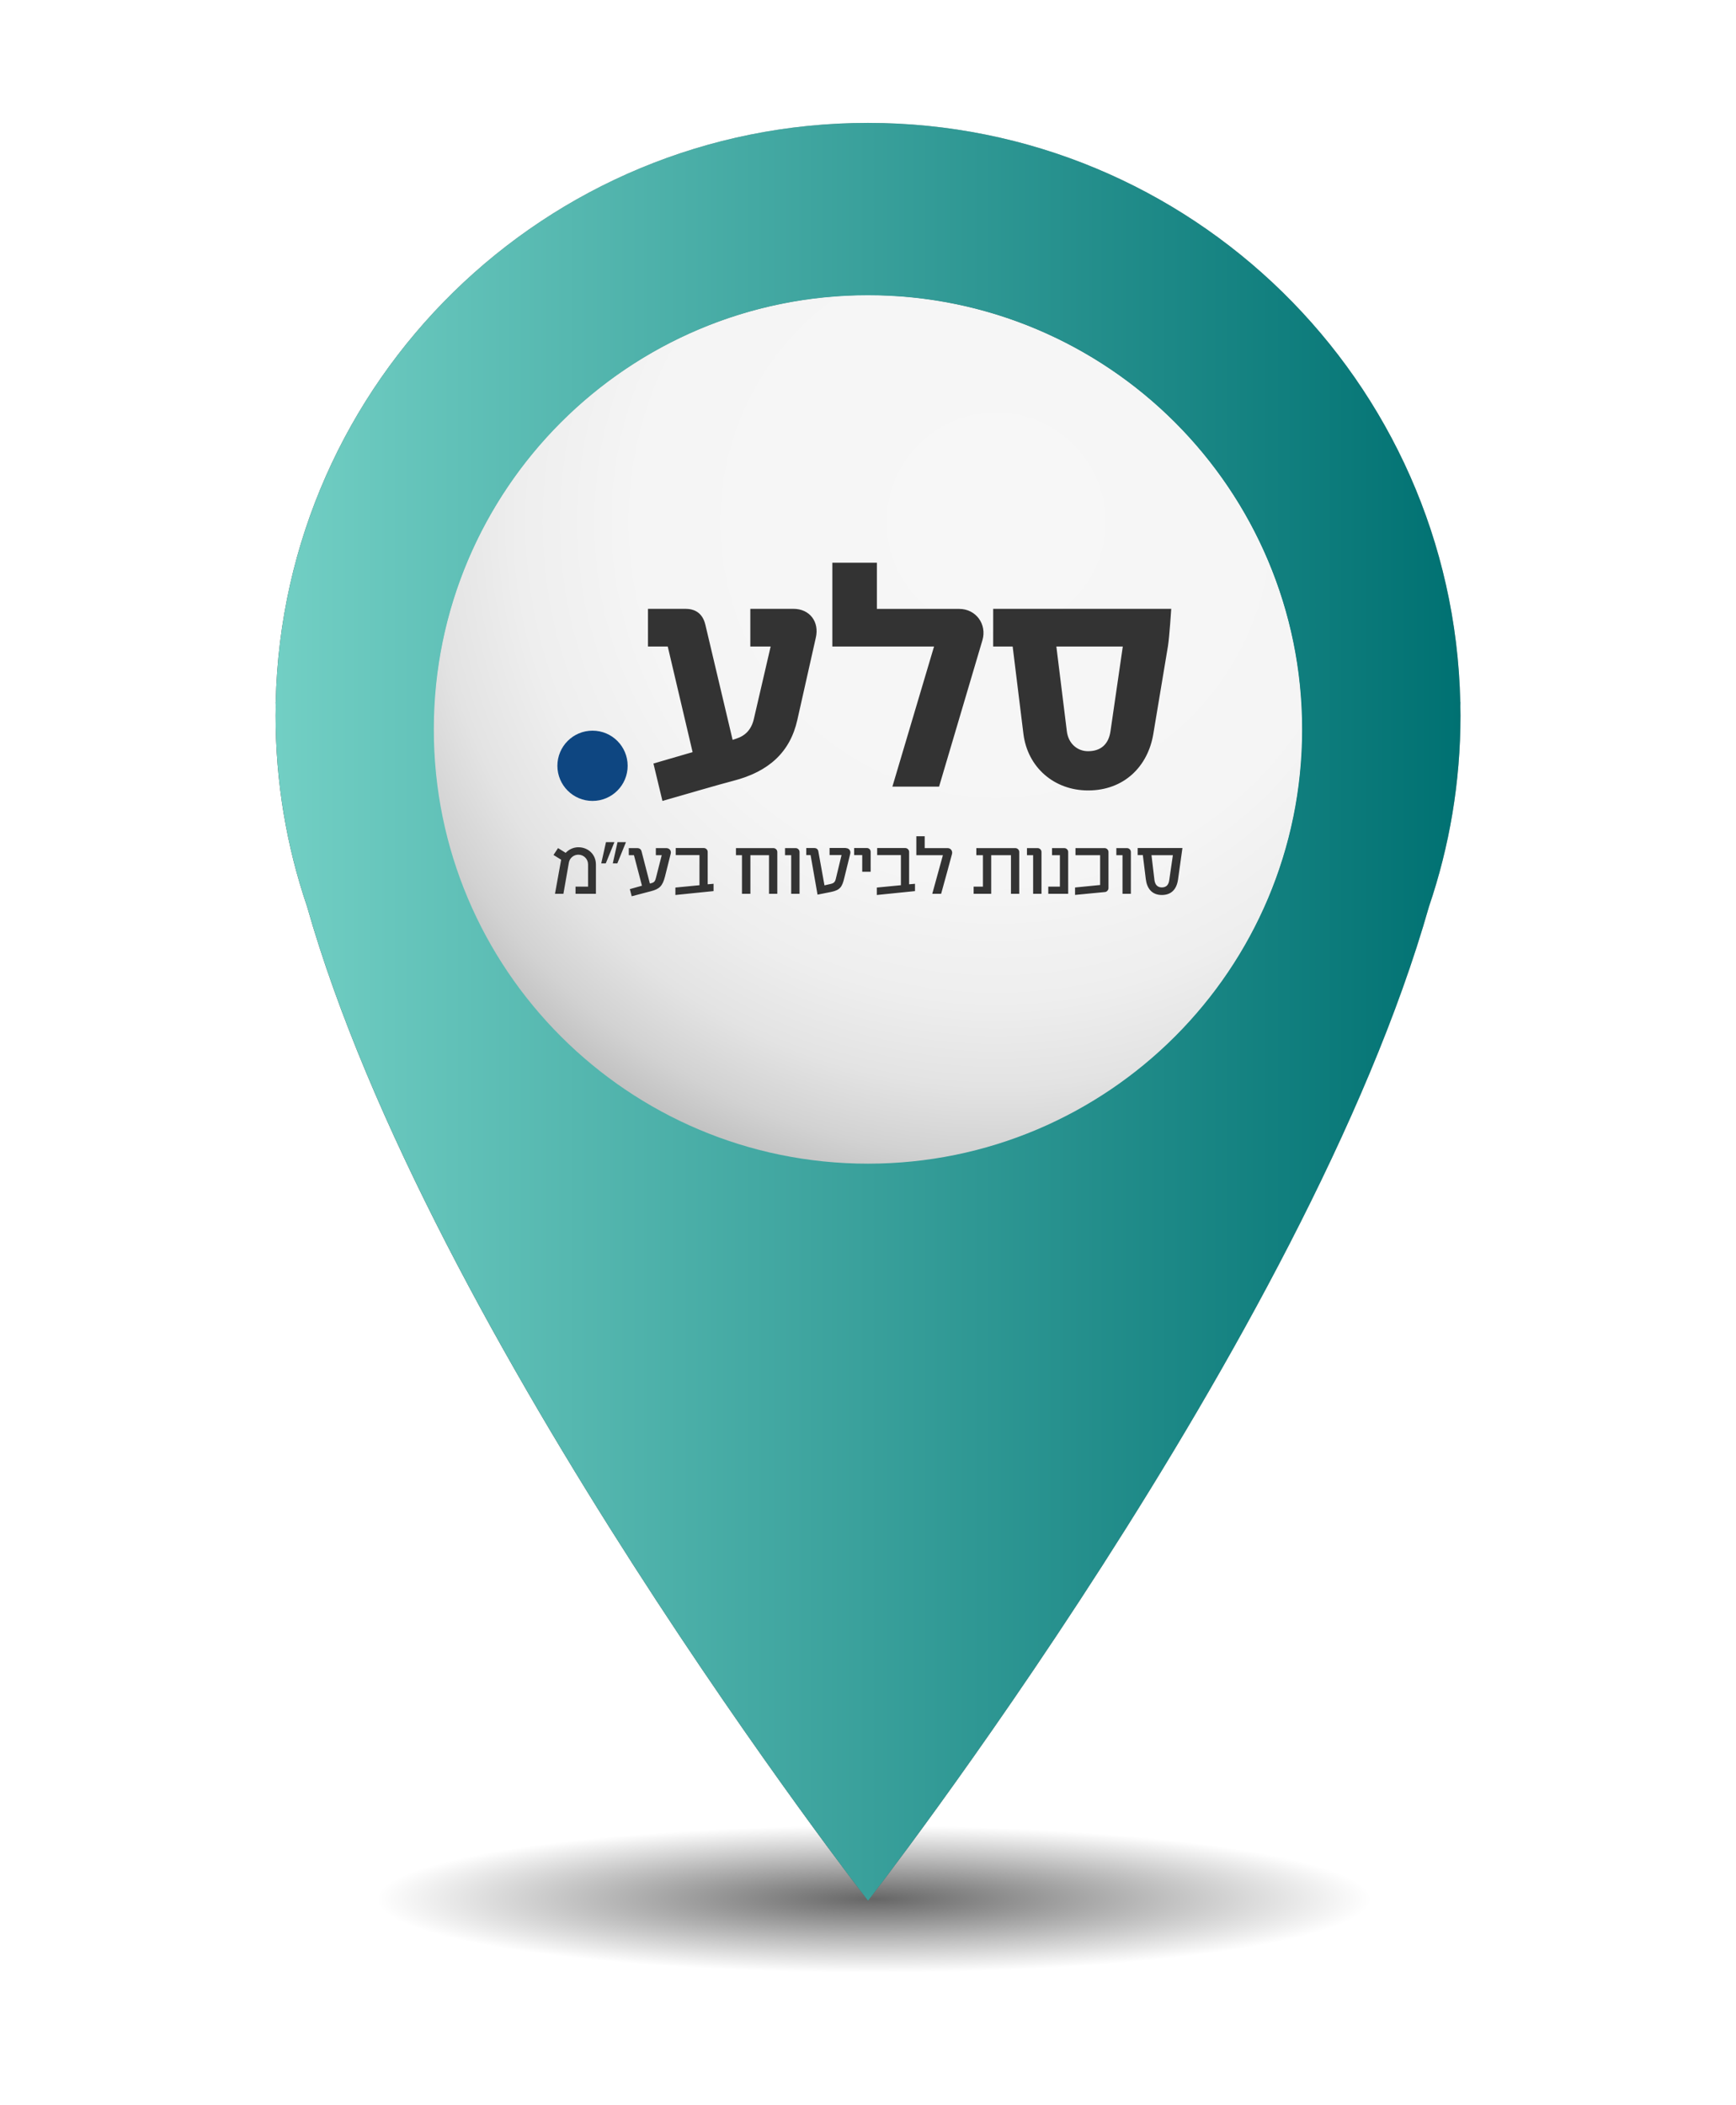 <?xml version="1.0" encoding="utf-8"?>
<!-- Generator: Adobe Illustrator 27.1.0, SVG Export Plug-In . SVG Version: 6.00 Build 0)  -->
<svg version="1.1" id="Layer_1" xmlns="http://www.w3.org/2000/svg" xmlns:xlink="http://www.w3.org/1999/xlink" x="0px" y="0px"
	 viewBox="0 0 245.11 297.19" style="enable-background:new 0 0 245.11 297.19;" xml:space="preserve">
<style type="text/css">
	.st0{fill:url(#SVGID_00000169556287997879354520000001931644543228470958_);}
	.st1{fill:#F1F5F8;}
	.st2{opacity:0.52;}
	.st3{fill:#FFFFFF;}
	.st4{opacity:0.58;fill:#F3F4F5;}
	.st5{display:none;}
	.st6{display:inline;}
	.st7{fill:#333333;}
	.st8{fill:#0E4681;}
	.st9{fill:url(#SVGID_00000047059024429514560910000002704934881392794287_);}
	.st10{fill:url(#SVGID_00000122705116130052788550000009636817148192138626_);}
	.st11{fill-rule:evenodd;clip-rule:evenodd;fill:#FFFFFF;}
	.st12{fill:#41474F;}
	.st13{fill:#036AAA;}
	.st14{fill-rule:evenodd;clip-rule:evenodd;fill:#41474F;}
	.st15{fill-rule:evenodd;clip-rule:evenodd;fill:#036AAA;}
	.st16{fill:#050505;}
	.st17{opacity:0.2;fill:#1B558A;}
	
		.st18{clip-path:url(#SVGID_00000016794348094866101380000006074110922522023598_);fill:url(#SVGID_00000048496094070512129640000018398560475836921766_);}
	.st19{fill:none;stroke:#318DCC;stroke-width:4;stroke-miterlimit:10;}
	.st20{clip-path:url(#SVGID_00000083062823400708728310000002545735230958044039_);}
	.st21{fill:none;stroke:#28404F;stroke-width:2;stroke-miterlimit:10;}
	.st22{fill:#38434B;}
	.st23{fill:#318DCC;}
	.st24{fill:url(#SVGID_00000008835743330479101800000011304266548611659961_);}
	.st25{fill:none;}
	.st26{opacity:0.6;fill:url(#SVGID_00000119078325872644942950000018278488059436261565_);}
	.st27{fill:url(#SVGID_00000165213076587872291990000003091071830409922494_);}
	.st28{fill:url(#SVGID_00000054256808414745673380000016876956547911999919_);}
	.st29{opacity:0.4;fill:url(#SVGID_00000078734348362491321470000007460941528665237928_);}
	.st30{fill:url(#SVGID_00000175298154084237138490000008967874470848234171_);}
	.st31{fill:url(#SVGID_00000014615235707079120260000015392532535967484601_);}
	.st32{opacity:0.6;fill:url(#SVGID_00000001628983127239068730000011235201793833451156_);}
	.st33{fill:url(#SVGID_00000174582012287122228590000001055656091753230484_);}
	.st34{fill:url(#SVGID_00000134957153693140302050000010697069520809871245_);}
	.st35{opacity:0.4;fill:url(#SVGID_00000088112351288352449070000018270839698219322810_);}
	.st36{fill:url(#SVGID_00000018231840659179584510000011259451689047947199_);}
	.st37{fill:url(#SVGID_00000056416428410006297940000013369823813414782621_);}
	.st38{opacity:0.6;fill:url(#SVGID_00000085929313368652857890000003934173629871111046_);}
	.st39{fill:url(#SVGID_00000134949156341550846080000009631540568500464294_);}
	.st40{fill:url(#SVGID_00000078003389432125752490000009612021563101176709_);}
	.st41{opacity:0.4;fill:url(#SVGID_00000067922364223896437660000013162656456288772996_);}
	.st42{fill:url(#SVGID_00000127033254540470526950000003464486545522271889_);}
	.st43{fill:url(#SVGID_00000152958477855781776080000008102556473078271669_);}
	.st44{opacity:0.6;fill:url(#SVGID_00000134223264735228999290000016042008452564508567_);}
	.st45{fill:url(#SVGID_00000156579802701566751170000013511450115985932422_);}
	.st46{fill:url(#SVGID_00000002351428495474010090000002279864091719756681_);}
	.st47{opacity:0.4;fill:url(#SVGID_00000165228563770677062680000002451145101440226952_);}
	.st48{fill:url(#SVGID_00000016772400837759900860000001015042426266196876_);}
	.st49{fill:url(#SVGID_00000077286690260120646060000009491762463758508188_);}
	.st50{opacity:0.6;fill:url(#SVGID_00000026132397589541783940000017357890839752179631_);}
	.st51{fill:url(#SVGID_00000046341710927108962240000000775389438930261644_);}
	.st52{fill:url(#SVGID_00000038406362555156769270000013126706648230399932_);}
	.st53{opacity:0.4;fill:url(#SVGID_00000036247689937193775090000008388793731226599612_);}
	.st54{fill:url(#SVGID_00000161603644298380009730000008778539250558022582_);}
	.st55{fill:url(#SVGID_00000143598039850288230230000017482059186456239529_);}
	.st56{opacity:0.6;fill:url(#SVGID_00000085243528786917309270000007739065060230725816_);}
	.st57{fill:url(#SVGID_00000025405085687604527370000011447608624038690184_);}
	.st58{fill:url(#SVGID_00000097460216685448143850000007718815779163673479_);}
	.st59{opacity:0.4;fill:url(#SVGID_00000121993864514124486340000006976387496607646645_);}
	.st60{fill:url(#SVGID_00000029007742090397784960000017609400652942153624_);}
	.st61{fill:url(#SVGID_00000152222958265698898710000015973933835161242516_);}
	.st62{fill:none;stroke:#38434B;stroke-miterlimit:10;}
	.st63{fill:url(#SVGID_00000101813941616664209300000003368893192345405870_);}
	.st64{fill:url(#SVGID_00000037673445426708083640000011333339353325325720_);}
	.st65{fill:url(#SVGID_00000027567972415203554320000016438388774380098207_);}
	.st66{fill:url(#SVGID_00000166650307917036852040000003284012312173167488_);}
	
		.st67{clip-path:url(#SVGID_00000099653991014273679250000014705605382388598207_);fill:url(#SVGID_00000137829978332783157070000000184246679257234068_);}
	.st68{fill:url(#SVGID_00000000905298272238709900000008125950276095799956_);}
	.st69{fill:url(#SVGID_00000168803790247536252470000015028415592336243096_);}
	.st70{fill:url(#SVGID_00000058561833639402753500000006278022374593541265_);}
	.st71{fill:url(#SVGID_00000141425603918929402600000005624059913364708790_);}
	.st72{fill:url(#SVGID_00000062159264929498358580000017636738549124827529_);}
	.st73{fill:url(#SVGID_00000070838835133029903660000009542345038530508684_);}
	.st74{fill:url(#SVGID_00000054240843507470069600000001216287648174998716_);}
	.st75{fill:url(#SVGID_00000132048187660053446670000008318577360523660990_);}
	.st76{fill:url(#SVGID_00000181076140662088239150000010930059968975340197_);}
	.st77{fill:url(#SVGID_00000180359411344200769690000007638353191840723636_);}
	.st78{fill:url(#SVGID_00000126297308049042016680000015173228902974393743_);}
	.st79{fill:url(#SVGID_00000104687622534302016230000010509134681812906175_);}
	.st80{fill:url(#SVGID_00000075881505414910894110000001095363058070750106_);}
	.st81{fill:url(#SVGID_00000165199917509770318580000010468880233282885506_);}
	.st82{fill:url(#SVGID_00000114046419550656254720000001167077338993642893_);}
</style>
<g>
	
		<radialGradient id="SVGID_00000176753514633049796730000013742457502305663127_" cx="-1649.768" cy="-634.856" r="103.813" gradientTransform="matrix(0.676 0 0 0.1 1238.621 331.592)" gradientUnits="userSpaceOnUse">
		<stop  offset="0" style="stop-color:#000000"/>
		<stop  offset="0.138" style="stop-color:#000000;stop-opacity:0.862"/>
		<stop  offset="1" style="stop-color:#000000;stop-opacity:0"/>
	</radialGradient>
	
		<ellipse style="opacity:0.6;fill:url(#SVGID_00000176753514633049796730000013742457502305663127_);" cx="122.55" cy="268.11" rx="72.07" ry="11.74"/>
	
		<linearGradient id="SVGID_00000055667131946891726710000000538109406877368472_" gradientUnits="userSpaceOnUse" x1="52.468" y1="167.951" x2="155.752" y2="126.034">
		<stop  offset="0.015" style="stop-color:#303030"/>
		<stop  offset="0.089" style="stop-color:#3B3B3B"/>
		<stop  offset="0.513" style="stop-color:#727272"/>
		<stop  offset="0.829" style="stop-color:#949494"/>
		<stop  offset="1" style="stop-color:#A1A1A1"/>
	</linearGradient>
	<path style="fill:url(#SVGID_00000055667131946891726710000000538109406877368472_);" d="M206.2,99.1l-0.02,0
		c-1.01-45.32-38.06-81.75-83.63-81.75S39.94,53.78,38.93,99.1l-0.02,0c0,0.22,0.01,0.44,0.02,0.66c-0.01,0.42-0.02,0.83-0.02,1.25
		c0,9.43,1.56,18.49,4.44,26.95c17.28,60.84,79.21,140.37,79.21,140.37s61.93-79.53,79.21-140.37c2.88-8.46,4.44-17.52,4.44-26.95
		c0-0.42-0.01-0.83-0.02-1.25C206.19,99.53,206.2,99.31,206.2,99.1z M122.55,164.28c-33.85,0-61.3-27.44-61.3-61.3
		s27.44-61.3,61.3-61.3s61.3,27.44,61.3,61.3S156.41,164.28,122.55,164.28z"/>
	
		<linearGradient id="SVGID_00000098943900914654560690000007709756213447328946_" gradientUnits="userSpaceOnUse" x1="50.115" y1="184.51" x2="169.088" y2="50.613">
		<stop  offset="0.29" style="stop-color:#D1D1D1"/>
		<stop  offset="0.672" style="stop-color:#787878"/>
		<stop  offset="1" style="stop-color:#292929"/>
	</linearGradient>
	<circle style="fill:url(#SVGID_00000098943900914654560690000007709756213447328946_);" cx="122.55" cy="102.99" r="67.63"/>
	
		<radialGradient id="SVGID_00000081647065911747825230000009560322990947870092_" cx="115.821" cy="131.772" r="47.47" gradientTransform="matrix(1 0 0 3.337 0 -307.995)" gradientUnits="userSpaceOnUse">
		<stop  offset="0" style="stop-color:#FFFFFF"/>
		<stop  offset="1" style="stop-color:#FFFFFF;stop-opacity:0"/>
	</radialGradient>
	<path style="opacity:0.4;fill:url(#SVGID_00000081647065911747825230000009560322990947870092_);" d="M206.2,99.1l-0.02,0
		c-1.01-45.32-38.06-81.75-83.63-81.75S39.94,53.78,38.93,99.1l-0.02,0c0,0.22,0.01,0.44,0.02,0.66c-0.01,0.42-0.02,0.83-0.02,1.25
		c0,9.43,1.56,18.49,4.44,26.95c17.28,60.84,79.21,140.37,79.21,140.37s61.93-79.53,79.21-140.37c2.88-8.46,4.44-17.52,4.44-26.95
		c0-0.42-0.01-0.83-0.02-1.25C206.19,99.53,206.2,99.31,206.2,99.1z M122.55,164.28c-33.85,0-61.3-27.44-61.3-61.3
		s27.44-61.3,61.3-61.3s61.3,27.44,61.3,61.3S156.41,164.28,122.55,164.28z"/>
	
		<radialGradient id="SVGID_00000071529085073513410730000014458536573205864632_" cx="140.63" cy="73.69" r="116.438" gradientUnits="userSpaceOnUse">
		<stop  offset="0.032" style="stop-color:#F7F7F7"/>
		<stop  offset="0.435" style="stop-color:#F5F5F5"/>
		<stop  offset="0.581" style="stop-color:#EEEEEE"/>
		<stop  offset="0.684" style="stop-color:#E3E3E3"/>
		<stop  offset="0.768" style="stop-color:#D2D2D2"/>
		<stop  offset="0.84" style="stop-color:#BCBCBC"/>
		<stop  offset="0.902" style="stop-color:#A1A1A1"/>
		<stop  offset="0.959" style="stop-color:#828282"/>
		<stop  offset="0.961" style="stop-color:#808080"/>
	</radialGradient>
	<circle style="fill:url(#SVGID_00000071529085073513410730000014458536573205864632_);" cx="122.55" cy="102.99" r="61.34"/>
	
		<linearGradient id="SVGID_00000104669388094188570010000004106331412399482536_" gradientUnits="userSpaceOnUse" x1="38.903" y1="142.833" x2="206.204" y2="142.833">
		<stop  offset="0" style="stop-color:#72CFC4"/>
		<stop  offset="1" style="stop-color:#007172"/>
	</linearGradient>
	<path style="fill:url(#SVGID_00000104669388094188570010000004106331412399482536_);" d="M206.2,99.1l-0.02,0
		c-1.01-45.32-38.06-81.75-83.63-81.75S39.94,53.78,38.93,99.1l-0.02,0c0,0.22,0.01,0.44,0.02,0.66c-0.01,0.42-0.02,0.83-0.02,1.25
		c0,9.43,1.56,18.49,4.44,26.95c17.28,60.84,79.21,140.37,79.21,140.37s61.93-79.53,79.21-140.37c2.88-8.46,4.44-17.52,4.44-26.95
		c0-0.42-0.01-0.83-0.02-1.25C206.19,99.53,206.2,99.31,206.2,99.1z M122.55,164.28c-33.85,0-61.3-27.44-61.3-61.3
		s27.44-61.3,61.3-61.3s61.3,27.44,61.3,61.3S156.41,164.28,122.55,164.28z"/>
	<g>
		<path class="st7" d="M79.87,120.4c0.45-0.48,1.09-0.79,1.79-0.79c1.37,0,2.48,1,2.48,2.44v4.13h-2.88v-1.01h1.77v-3.14
			c0-0.76-0.61-1.37-1.37-1.37c-0.67,0-1.23,0.48-1.34,1.12l-0.77,4.4h-1.19l0.87-4.81l-1.08-0.67l0.64-0.97L79.87,120.4z
			 M85.53,121.89h-0.64l0.67-3h1.19L85.53,121.89z M87.16,121.89h-0.64l0.67-3h1.19L87.16,121.89z M94.07,119.73
			c0.46,0,0.74,0.38,0.63,0.79l-0.81,3.23c-0.34,1.33-0.78,1.76-2,2.07c-0.41,0.11-1.93,0.5-2.7,0.71l-0.26-1.01l1.71-0.48
			l-1.13-4.31h-0.73v-1h1.18c0.31,0,0.54,0.14,0.62,0.45l1.18,4.56l0.27-0.08c0.41-0.12,0.48-0.34,0.6-0.79l0.8-3.14H92.6v-1H94.07z
			 M95.36,126.35v-1.05l3.4-0.33v-4.25h-3.35v-1h3.96c0.3,0,0.55,0.25,0.55,0.55v4.57l0.83-0.07v1.03L95.36,126.35z M109.19,119.73
			c0.31,0,0.56,0.25,0.56,0.55v5.9h-1.17v-5.45h-2.63v5.45h-1.19v-5.45h-0.85v-1h5.3H109.19z M111.71,126.18v-5.45h-0.87v-1h1.5
			c0.3,0,0.55,0.25,0.55,0.55v5.9H111.71z M119.42,119.73c0.46,0,0.73,0.38,0.63,0.79l-0.85,3.45c-0.29,1.22-0.58,1.69-1.86,1.95
			l-1.91,0.38l-0.98-5.58h-0.61v-1h1.12c0.31,0,0.52,0.15,0.58,0.45l0.87,4.82l0.87-0.2c0.47-0.11,0.62-0.28,0.73-0.72l0.81-3.36
			h-1.69v-1H119.42z M121.74,123.08v-2.36h-1.14v-1h1.81c0.29,0,0.52,0.24,0.52,0.53v2.82H121.74z M123.8,126.35v-1.05l3.4-0.33
			v-4.25h-3.35v-1h3.96c0.3,0,0.55,0.25,0.55,0.55v4.57l0.83-0.07v1.03L123.8,126.35z M133.79,119.73c0.37,0,0.65,0.28,0.65,0.65
			c0,0.09-0.02,0.16-0.04,0.24c0,0-1.17,4.36-1.52,5.56h-1.25l1.5-5.45h-3.75v-2.67h1.18v1.67H133.79z M142.74,126.18v-5.45h-2.79
			v5.45h-2.48v-1.01h1.31v-4.44h-0.93v-1h5.5c0.31,0,0.56,0.25,0.56,0.55v5.9H142.74z M145.87,126.18v-5.45H145v-1h1.5
			c0.3,0,0.55,0.25,0.55,0.55v5.9H145.87z M148.01,126.18v-1.01h1.64v-4.44h-1.11v-1h1.73c0.3,0,0.55,0.25,0.55,0.55v5.9H148.01z
			 M155.34,120.73h-3.49v-1h4.11c0.3,0,0.55,0.25,0.55,0.55v5.1c0,0.23-0.2,0.52-0.48,0.55l-4.24,0.41v-1.05l3.54-0.35V120.73z
			 M158.49,126.18v-5.45h-0.87v-1h1.5c0.3,0,0.55,0.25,0.55,0.55v5.9H158.49z M166.33,124.16c-0.21,1.46-1.01,2.19-2.29,2.19
			c-1.39,0-2.1-0.92-2.26-2.23l-0.42-3.4h-0.73v-1h6.32L166.33,124.16z M163,124.24c0.08,0.63,0.41,1.04,1.04,1.04
			c0.66,0,0.97-0.4,1.05-1.04l0.51-3.51h-3.02L163,124.24z"/>
		<path class="st7" d="M164.91,91.19c0.21-1.31,0.46-5.24,0.46-5.24h-25.14v5.32h2.75l1.52,12.34c0.59,4.73,4.35,7.98,9.13,7.98
			c5.07,0,8.45-3.38,9.21-7.98L164.91,91.19z M150.63,103.23l-1.48-11.96h9.38l-1.73,11.91c-0.25,1.86-1.35,2.87-3.17,2.87
			C152.15,106.06,150.84,105,150.63,103.23 M123.81,85.95v-6.51h-6.29v11.83h14.36L126,111.05h6.59l6.13-20.7
			c0.63-2.2-0.89-4.39-3.3-4.39H123.81z M115.19,90.01c0.51-2.2-0.84-4.06-3.17-4.06h-6.08v5.32h2.87l-2.37,10.22
			c-0.34,1.48-1.18,2.37-2.49,2.79l-0.51,0.17L99.6,88.23c-0.42-1.82-1.65-2.28-2.83-2.28h-5.28v5.32h2.79l3.51,14.91l-5.53,1.61
			l1.27,5.28c2.07-0.59,8.45-2.45,9.97-2.83c5.11-1.31,8.07-4.1,9.08-8.62L115.19,90.01z"/>
		<path class="st8" d="M83.66,113.07c2.74,0,4.96-2.22,4.96-4.96c0-2.74-2.22-4.96-4.96-4.96c-2.74,0-4.96,2.22-4.96,4.96
			C78.7,110.85,80.92,113.07,83.66,113.07"/>
	</g>
</g>
</svg>
